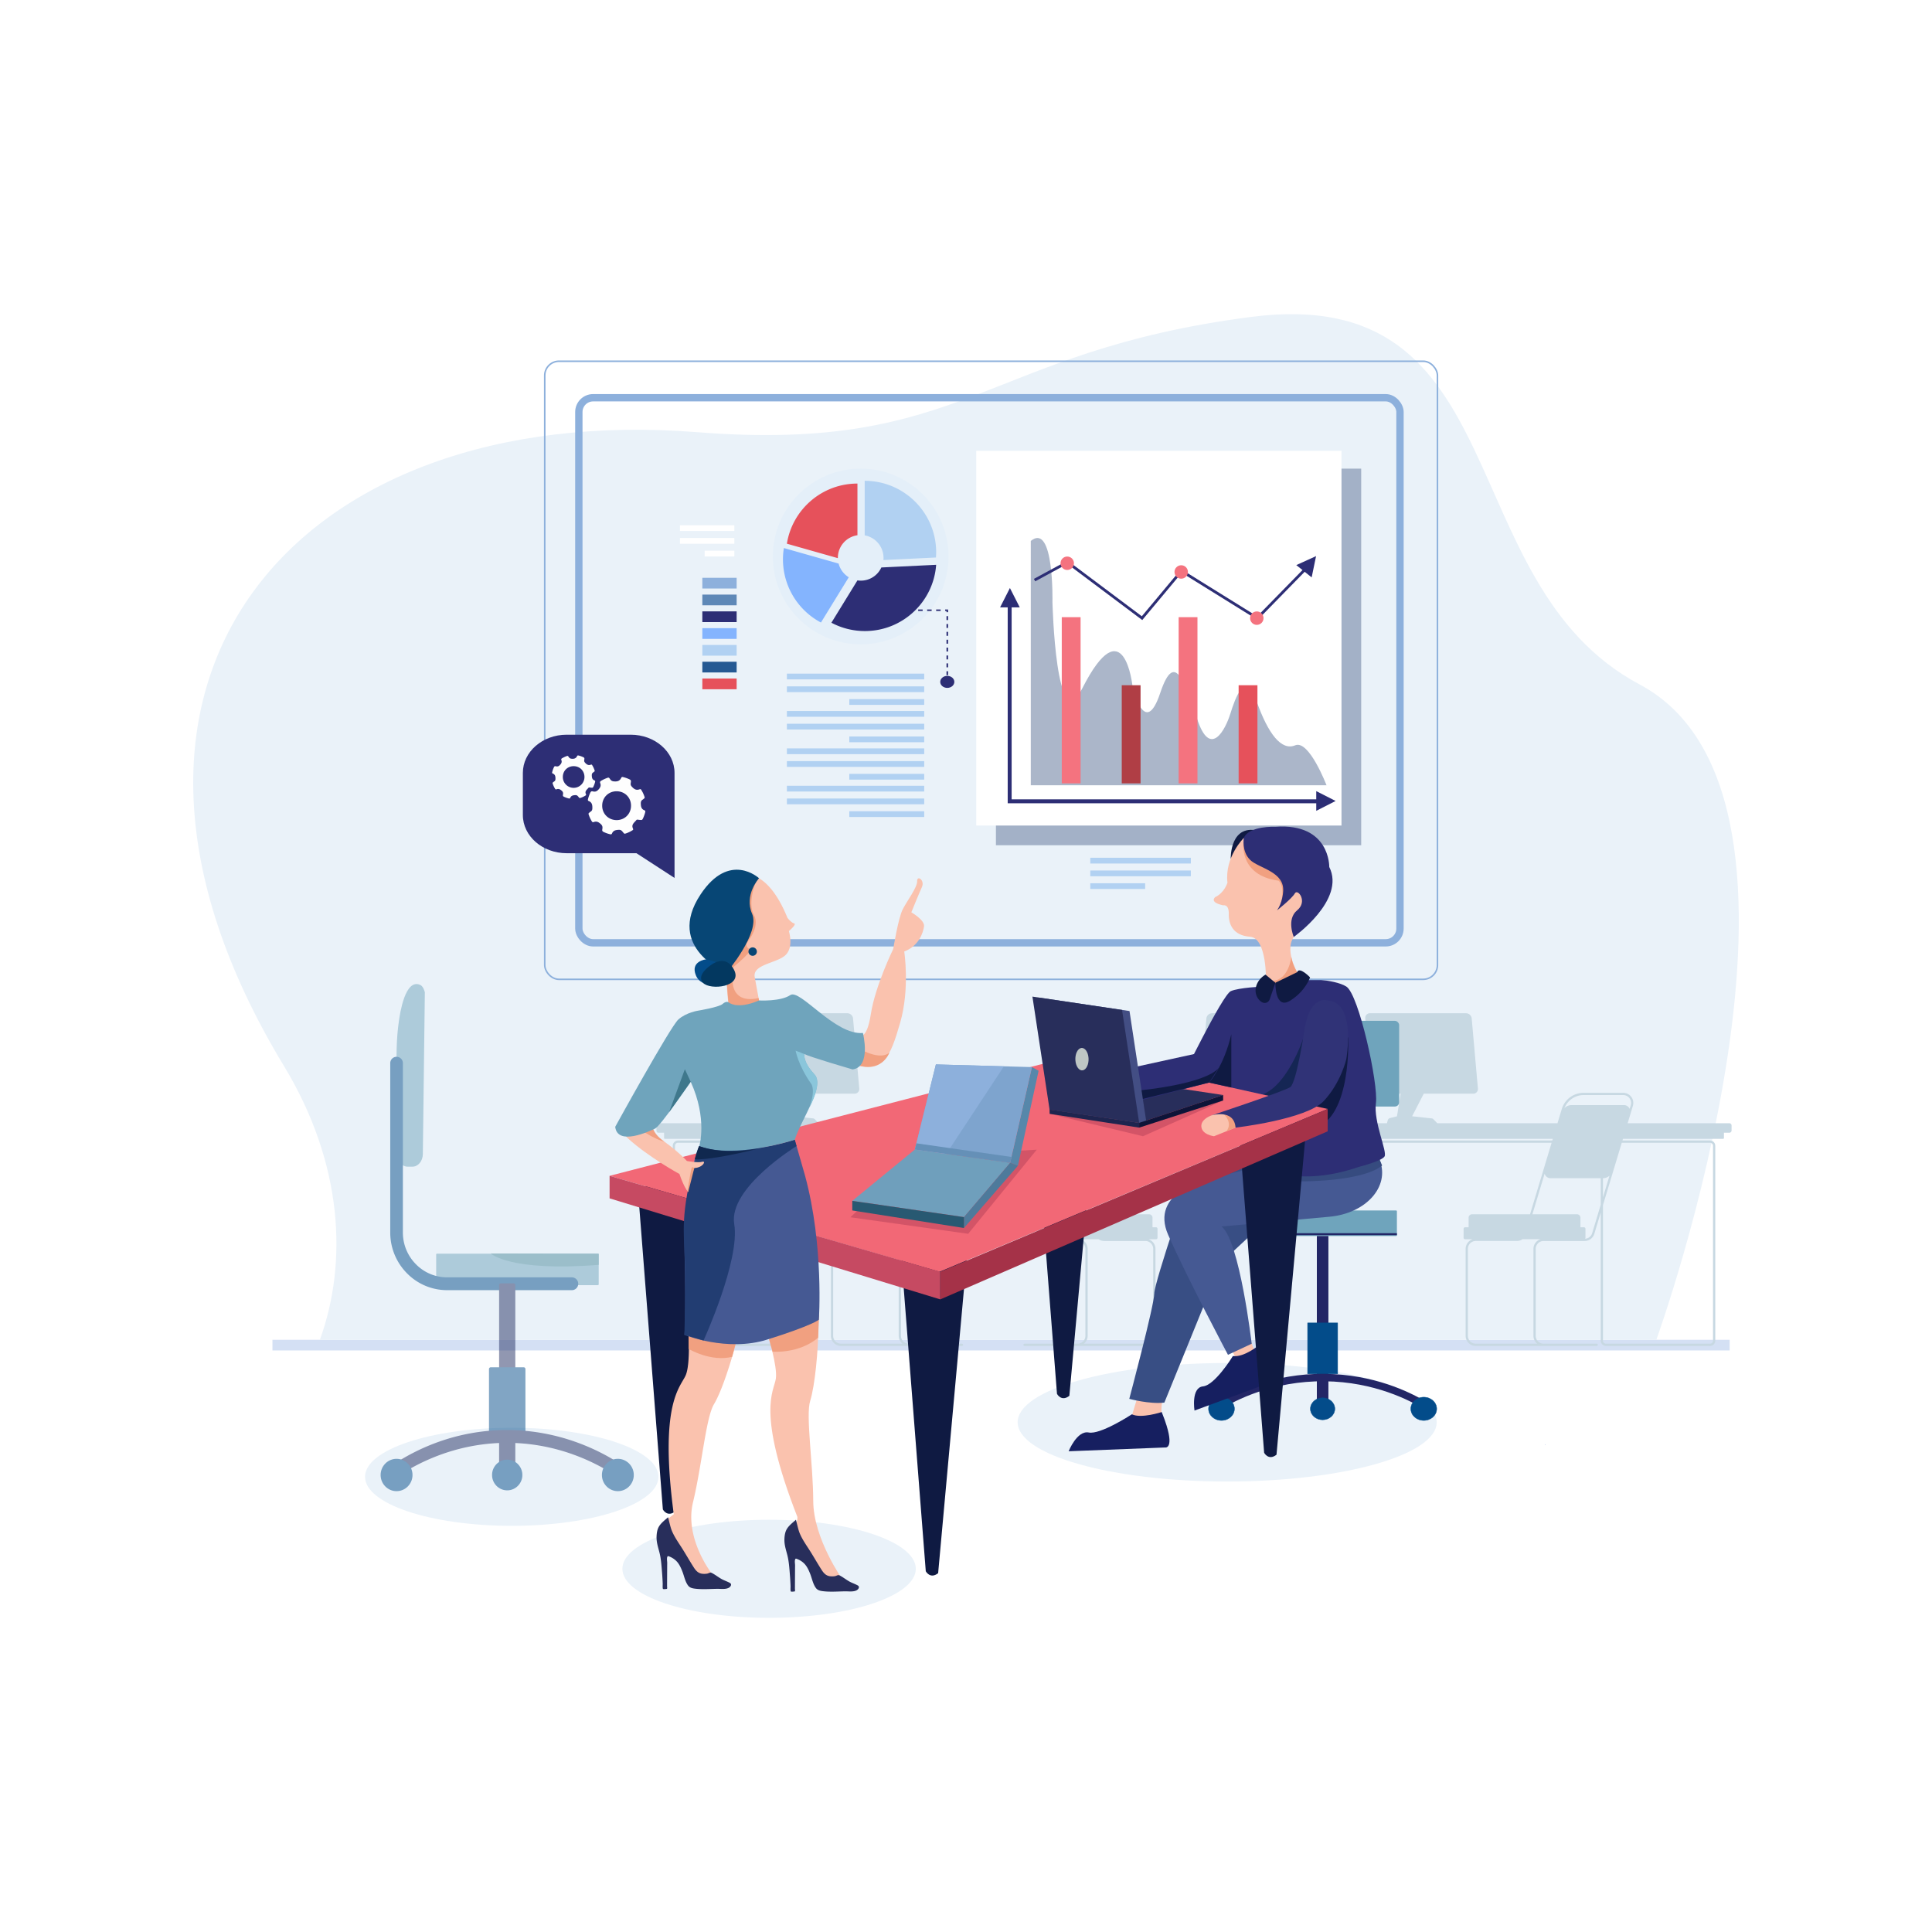 <svg xmlns="http://www.w3.org/2000/svg" viewBox="0 0 5000 5000"><defs><style>.cls-1{fill:#fff;}.cls-2{fill:#eaf2f9;}.cls-3{fill:#d4e0f4;}.cls-4{fill:#c7d8e2;}.cls-5{fill:#6fa4bc;}.cls-6{fill:#fac2ae;}.cls-7{fill:#384e84;}.cls-8,.cls-9{fill:#232666;}.cls-8{stroke:#232666;stroke-width:5px;}.cls-21,.cls-32,.cls-8{stroke-miterlimit:10;}.cls-10,.cls-18{fill:#034c8a;}.cls-10{stroke:#034c8a;stroke-linecap:round;stroke-linejoin:round;stroke-width:0.97px;}.cls-11{fill:#161f60;}.cls-12{fill:#455993;}.cls-13{fill:#364b7f;}.cls-14{fill:#2d2e75;}.cls-15{fill:#152654;}.cls-16{fill:#0f1a42;}.cls-17{opacity:0.5;}.cls-19{fill:#232f63;}.cls-20{fill:#4b8a9b;}.cls-21,.cls-32{fill:none;stroke:#8db0dc;}.cls-21{stroke-width:19px;}.cls-22{fill:#e4eff9;}.cls-23{fill:#7485a5;opacity:0.6;}.cls-24{fill:#f4737f;}.cls-25{fill:#b03e45;}.cls-26{fill:#e6515b;}.cls-27{fill:#b1d1f2;}.cls-28{fill:#84b4fe;}.cls-29{fill:#8db0dc;}.cls-30{fill:#5e88b7;}.cls-31{fill:#255993;}.cls-32{stroke-width:4px;}.cls-33{fill:#282e5b;}.cls-34{fill:#f26876;}.cls-35{fill:#f1a080;}.cls-36{fill:#d35467;}.cls-37{fill:#c64a62;}.cls-38{fill:#a53248;}.cls-39{fill:#074675;}.cls-40{fill:#434e84;}.cls-41{fill:#bec6c4;}.cls-42{fill:#1e254f;}.cls-43{fill:#0e1438;}.cls-44{fill:#303377;}.cls-45{fill:#5787aa;}.cls-46{fill:#7ea4ce;}.cls-47{fill:#6f9fbc;}.cls-48{fill:#4e7a9b;}.cls-49{fill:#285972;}.cls-50{fill:#fefefe;}.cls-51{fill:#223d72;}.cls-52{fill:#8ac6db;}.cls-53{fill:#3f788c;}.cls-54{fill:#033860;}.cls-55{fill:#6590b7;}.cls-56{fill:#346ec1;}.cls-57{fill:#10284f;}</style></defs><title>Asset 4</title><g id="Layer_2" data-name="Layer 2"><g id="Layer_1-2" data-name="Layer 1"><rect class="cls-1" width="5000" height="5000"/><ellipse class="cls-2" cx="1990.42" cy="4060.03" rx="379.69" ry="126.92"/><ellipse class="cls-2" cx="1324.4" cy="3821.94" rx="379.69" ry="126.92"/><ellipse class="cls-2" cx="3175.94" cy="3680.81" rx="542.25" ry="153.37"/><rect class="cls-3" x="705.1" y="3467.38" width="3771.23" height="27.57"/><path class="cls-2" d="M827.81,3467.38H4286.58s507.95-1402.3-43.42-1696.13c-492.89-262.67-312.41-1040.95-1005.85-951S2501.43,1173.41,1804,1118.47c-1036.9-81.68-1674.16,641.65-1068.74,1641C888.17,3011.89,900.2,3267.9,827.81,3467.38Z"/><path class="cls-4" d="M4475.56,2906.93H4212.34l13.55-44.94a26.22,26.22,0,0,0-25.11-33.79h-102.1a59.09,59.09,0,0,0-56.92,42.3l-11,36.43h-311l-9.78-10.12a8.2,8.2,0,0,0-5-2.44l-50.43-5.45,30.13-58.47h127.86a12.08,12.08,0,0,0,12.29-13.36l-16.09-181.44a15,15,0,0,0-14.66-13.37H3545.49a12.09,12.09,0,0,0-12.29,13.37l16.09,181.44a15,15,0,0,0,14.66,13.36h60.87l-9.48,58.53-18,4.56a8.13,8.13,0,0,0-5.84,5.67l-2.18,7.72H3341.49l-2.18-7.72a8.13,8.13,0,0,0-5.83-5.67l-18-4.56-9.48-58.52h60.87a15,15,0,0,0,14.66-13.37l16.09-181.44a12.09,12.09,0,0,0-12.29-13.37H3136.77a15,15,0,0,0-14.66,13.37L3106,2817.09a12.09,12.09,0,0,0,12.29,13.37h127.86l30.13,58.46-50.43,5.45a8.2,8.2,0,0,0-5,2.44l-9.78,10.12H2752.62l-11-36.43a59.12,59.12,0,0,0-56.93-42.3h-102.1a26.22,26.22,0,0,1-24.47,0H2456a59.11,59.11,0,0,0-56.93,42.3l-11,36.43H2118.72l-9.79-10.12a8.15,8.15,0,0,0-5-2.44l-50.43-5.45,30.13-58.47h127.86a12.08,12.08,0,0,0,12.29-13.36l-16.09-181.44a15,15,0,0,0-14.66-13.37H1944.47a12.09,12.09,0,0,0-12.29,13.37l16.09,181.44a15,15,0,0,0,14.66,13.36h60.87l-2.8,17.25-6.68,41.28-18,4.56a8.11,8.11,0,0,0-5.83,5.67l-2.18,7.72H1703.83a4.93,4.93,0,0,0-4.93,4.93v14.67a4.93,4.93,0,0,0,4.93,4.93h14.82v13.78a2.16,2.16,0,0,0,2.16,2.16h655.12l-1.28,4.26h-620a13.54,13.54,0,0,0-13.52,13.52v504.58a13.54,13.54,0,0,0,13.52,13.52H2024a13.54,13.54,0,0,0,13.52-13.52V2965.18a7.72,7.72,0,0,1,7.71-7.72H2372.9l-55.8,185.12H2166.81a8.71,8.71,0,0,0-8.71,8.71v24.89H2149a3.91,3.91,0,0,0-3.91,3.9v23.18a3.91,3.91,0,0,0,3.91,3.9h19.53a26.27,26.27,0,0,0-18.14,24.93v225a26.25,26.25,0,0,0,26.22,26.22H2489.4a2.91,2.91,0,1,0,0-5.81H2352.13a20.44,20.44,0,0,1-20.42-20.41v-225a20.44,20.44,0,0,1,20.42-20.41h106.21a26.06,26.06,0,0,0,25.11-18.65l71-235.57h31.83l71,235.57a26.05,26.05,0,0,0,25.1,18.65h106.22a20.43,20.43,0,0,1,20.41,20.41v225a20.43,20.43,0,0,1-20.41,20.41H2651.34a2.91,2.91,0,0,0,0,5.81h312.78a26.25,26.25,0,0,0,26.22-26.22v-225a26.27,26.27,0,0,0-18.15-24.93h19.54a3.91,3.91,0,0,0,3.91-3.9v-23.18a3.91,3.91,0,0,0-3.91-3.9h-9.08v-24.89a8.71,8.71,0,0,0-8.71-8.71H2823.65l-55.8-185.12H4015.54l-55.8,185.12H3809.46a8.71,8.71,0,0,0-8.71,8.71v24.89h-9.08a3.91,3.91,0,0,0-3.91,3.9v23.18a3.91,3.91,0,0,0,3.91,3.9h19.53a26.27,26.27,0,0,0-18.14,24.93v225a26.25,26.25,0,0,0,26.22,26.22h312.77a2.91,2.91,0,1,0,0-5.81H3994.77a20.44,20.44,0,0,1-20.41-20.41v-225a20.44,20.44,0,0,1,20.41-20.41H4101a26,26,0,0,0,25.1-18.65l16.58-55v331.72a13.54,13.54,0,0,0,13.52,13.52h269.35a13.53,13.53,0,0,0,13.51-13.52V2965.18a13.53,13.53,0,0,0-13.51-13.52H4198.86l1.28-4.26h259.24a2.16,2.16,0,0,0,2.16-2.16v-13.78h14a5.73,5.73,0,0,0,5.73-5.72v-13.09A5.73,5.73,0,0,0,4475.56,2906.93Zm-2443.85,58.25v504.58a7.72,7.72,0,0,1-7.71,7.71H1754.65a7.72,7.72,0,0,1-7.71-7.71V2965.18a7.72,7.72,0,0,1,7.71-7.72h279.48A13.5,13.5,0,0,0,2031.71,2965.18Zm534.52-122.93a20.3,20.3,0,0,1,4.14-4.14,20.3,20.3,0,0,1,7.33,22.13,9.5,9.5,0,0,1-14.65,0A20.22,20.22,0,0,1,2566.23,2842.25Zm4.14,62.41.69,2.27h-1.37Zm1578.21,144.53a24.82,24.82,0,0,0,16.78-6.53l-16.88,56v-49.47ZM4098.68,2834h102.1a20.41,20.41,0,0,1,19.55,26.3l-2.87,9.51a15.81,15.81,0,0,0-14.6-9.86H4067.07a24.78,24.78,0,0,0-18.35,8.14A53.3,53.3,0,0,1,4098.68,2834Zm-1516.07,0h102.1a53.3,53.3,0,0,1,50,34.09,24.76,24.76,0,0,0-18.35-8.14h-132.6a25.92,25.92,0,0,0-4.54-21.18,26.63,26.63,0,0,0-3.31-3.63A20.51,20.51,0,0,1,2582.61,2834ZM2456,2834h102.1a20.51,20.51,0,0,1,6.74,1.14,26.63,26.63,0,0,0-3.31,3.63A25.94,25.94,0,0,0,2557,2860h-132.6a24.74,24.74,0,0,0-18.34,8.14A53.29,53.29,0,0,1,2456,2834Zm-130.13,398.08v225a27.49,27.49,0,0,0,.16,2.88c0,.31.1.61.14.91.1.63.2,1.26.33,1.87.08.36.18.7.27,1.05.15.55.3,1.1.49,1.64.12.36.25.7.38,1.05.2.52.41,1,.65,1.53.15.34.31.67.48,1,.25.5.53,1,.82,1.47.18.3.35.6.54.89.34.51.69,1,1.06,1.48.18.24.35.49.54.72.51.63,1.06,1.24,1.63,1.83l.17.19a26.62,26.62,0,0,0,2,1.81l.1.09H2176.63a20.43,20.43,0,0,1-20.41-20.41v-225a20.43,20.43,0,0,1,20.41-20.41h106.22a26.12,26.12,0,0,0,14.75-4.52h46.45A26.27,26.27,0,0,0,2325.91,3232.09Zm152-40.73a20.26,20.26,0,0,1-18.4,14.43,3.91,3.91,0,0,0,1-2.53v-23.18a3.91,3.91,0,0,0-3.91-3.9h-9.08v-24.89a8.71,8.71,0,0,0-8.71-8.71H2323.16l31.76-105.35a15.78,15.78,0,0,0,15.31,12h135.7a24.85,24.85,0,0,0,16.78-6.53Zm78.32-239.7,1.28-4.26h25.77l1.28,4.26Zm428.32,280.43v225a20.44,20.44,0,0,1-20.41,20.41H2805.06a26.18,26.18,0,0,0,9.78-20.41v-225a26.27,26.27,0,0,0-18.14-24.93h46.45a26.12,26.12,0,0,0,14.75,4.52h106.22A20.44,20.44,0,0,1,2984.53,3232.09ZM2702,3142.58a8.7,8.7,0,0,0-8.7,8.71v24.89h-9.08a3.91,3.91,0,0,0-3.91,3.9v23.18a3.91,3.91,0,0,0,1,2.53,20.24,20.24,0,0,1-18.4-14.43L2618,3042.67a24.83,24.83,0,0,0,16.78,6.52h135.69a15.8,15.8,0,0,0,15.32-12l31.76,105.37Zm64.1-190.92-1.28-4.26H4018.58l-1.29,4.26Zm1202.46,280.43v225a27.49,27.49,0,0,0,.16,2.88c0,.31.1.61.14.91.09.63.19,1.26.33,1.88.08.35.18.69.27,1,.14.56.3,1.11.49,1.66.11.35.24.69.38,1,.2.53.41,1,.65,1.55.15.33.31.66.47,1,.26.51.54,1,.83,1.48.18.3.35.6.54.89.33.51.69,1,1.06,1.48.18.24.35.49.54.72.5.62,1,1.22,1.6,1.79.07.07.13.16.2.23a26.48,26.48,0,0,0,2,1.81l.11.09H3819.28a20.43,20.43,0,0,1-20.41-20.41v-225a20.43,20.43,0,0,1,20.41-20.41H3925.5a26.09,26.09,0,0,0,14.74-4.52h46.46A26.26,26.26,0,0,0,3968.56,3232.09Zm152-40.73a20.27,20.27,0,0,1-18.41,14.43,3.87,3.87,0,0,0,1-2.53v-23.18a3.91,3.91,0,0,0-3.91-3.9h-9.08v-24.89a8.71,8.71,0,0,0-8.71-8.71H3965.81l31.75-105.35a15.8,15.8,0,0,0,15.32,12h129.79v68.73Zm305-233.9a7.72,7.72,0,0,1,7.71,7.72v504.58a7.72,7.72,0,0,1-7.71,7.71H4156.19a7.72,7.72,0,0,1-7.71-7.71v-351l48.63-161.32Z"/><rect class="cls-5" x="3436.06" y="2641.93" width="184.96" height="221.74" rx="11"/><path class="cls-6" d="M2945.76,3609.12,2922.6,3686l96.57,3.6s-30.21-20.31,0-106.11S2945.76,3609.12,2945.76,3609.12Z"/><polygon class="cls-6" points="3181.99 3481 3212.07 3544.49 3252.32 3512.75 3217.15 3415.93 3181.99 3481"/><path class="cls-7" d="M3087.51,3027.61s-100.28,290.5-100.28,320.21-64.63,272.33-64.63,272.33,52.3,14.46,90.78,9.71l147.68-362.92,323.14-300.73S3493.11,2857.61,3087.51,3027.61Z"/><rect class="cls-5" x="3230.7" y="3132.67" width="384.49" height="66.09" rx="2.03" transform="translate(6845.89 6331.43) rotate(180)"/><path class="cls-8" d="M3615.19,3194H3230.7"/><rect class="cls-9" x="3407.99" y="3198.76" width="29.91" height="434.34" transform="translate(6845.89 6831.86) rotate(180)"/><rect class="cls-10" x="3384.07" y="3423.68" width="77.75" height="131.88" transform="translate(6845.89 6979.24) rotate(180)"/><path class="cls-9" d="M3161.18,3646c34.81-20.83,131.46-72.7,267.32-71.26,129.25,1.37,221,50.2,256.22,71.26v-21.86c-37-21.17-128.61-67.32-256.22-68.62-134.15-1.38-230.56,47.59-267.32,68.62Z"/><path class="cls-10" d="M3651.24,3646c0-16.64,15-30.13,33.48-30.13s33.47,13.49,33.47,30.13-15,30.12-33.47,30.12S3651.24,3662.68,3651.24,3646Z"/><path class="cls-10" d="M3127.7,3646c0-16.64,15-30.13,33.48-30.13s33.47,13.49,33.47,30.13-15,30.12-33.47,30.12S3127.7,3662.68,3127.7,3646Z"/><path class="cls-10" d="M3391.33,3646c0-15.72,14.16-28.46,31.62-28.46s31.61,12.74,31.61,28.46-14.15,28.45-31.61,28.45S3391.33,3661.75,3391.33,3646Z"/><path class="cls-11" d="M3190.78,3509.36h0l-.25.4c-3.47,5.61-47.19,75.22-77.19,78.18-31.26,3.09-22,62.57-22,62.57l224.21-82.71s24.36-1.66-26.28-56.22c-8.14-8.77-18.15-18.86-30.59-30.58h0S3219.44,3513.6,3190.78,3509.36Z"/><path class="cls-12" d="M3121.79,3052.83s-147.08,32.73-98.61,142.91S3178,3506.26,3178,3506.26l61.38-28.7s-31.2-266.8-78-303.4l279.11-25.24c94.47-8.54,156.41-77.45,130.62-145.29l-22.26-58.54Z"/><path class="cls-13" d="M3367.9,3057.41s157.2,1.26,209-41.08l-11-26.19-204.57,33.64Z"/><path class="cls-14" d="M3268.9,2553.13s-62.77,2.63-83.57,11.92c-21.85,9.75-128.51,229.54-128.51,229.54L3309,2870l-59.59,139.63s89.68,71.33,268,10.05c0,0,57.95-14.49,65.75-26.74s-29-89.64-22.29-138.42-44.06-281-76.63-301.38-117.25-20.4-117.25-20.4S3270,2541.21,3268.9,2553.13Z"/><path class="cls-15" d="M3372.08,2689.27s-40.24,119.78-104.95,143.19l78.36,12.27,44.87-129.26Z"/><path class="cls-16" d="M3489,2684.27s10.27,206.11-87.52,236.23-23.4-100.29-23.4-100.29Z"/><g class="cls-17"><rect class="cls-5" x="1128.82" y="3244.48" width="420.6" height="81.46" rx="2.03"/><path class="cls-5" d="M1028,2986.4c0-69.32,1.76-137.76-.85-206.76-1.73-45.67-1.39-91.66,5.19-137,2.89-19.92,16-110.91,55-93.75,7.52,3.31,10.88,14.11,12.16,19.19q-2.6,209.15-5.18,418.28c0,18.19-12,32.94-26.81,32.94h-12.7C1040.05,3019.34,1028,3004.59,1028,2986.4Z"/><path class="cls-18" d="M1157.39,3338.93H1480.3a16.58,16.58,0,0,0,0-33.15H1157.39a113.14,113.14,0,0,1-81.13-34.09,116.36,116.36,0,0,1-33.61-82.27V2751.73a16.35,16.35,0,1,0-32.69,0v437.69a149.62,149.62,0,0,0,43.18,105.72A145.45,145.45,0,0,0,1157.39,3338.93Z"/><rect class="cls-19" x="1296.3" y="3325.95" width="32.71" height="475.36"/><path class="cls-19" d="M1296.3,3806H1329a4.65,4.65,0,0,0,4.62-4.68V3325.94a4.65,4.65,0,0,0-4.62-4.68H1296.3a4.65,4.65,0,0,0-4.61,4.68V3801.3A4.64,4.64,0,0,0,1296.3,3806Zm28.1-9.36h-23.48v-466h23.48Z"/><rect class="cls-18" x="1270.13" y="3543.16" width="85.06" height="162.56"/><path class="cls-18" d="M1270.13,3710.4h85.06a4.65,4.65,0,0,0,4.62-4.68V3543.16a4.65,4.65,0,0,0-4.62-4.68h-85.06a4.65,4.65,0,0,0-4.62,4.68v162.56A4.65,4.65,0,0,0,1270.13,3710.4Zm80.45-9.36h-75.83V3547.85h75.83Z"/><path class="cls-19" d="M1599,3817.25c-38.09-25.67-143.82-89.6-292.44-87.83-141.38,1.69-241.79,61.88-280.28,87.83v-26.93c40.49-26.11,140.69-83,280.28-84.6,146.76-1.69,252.22,58.67,292.44,84.6Z"/><path class="cls-19" d="M1599,3821.94a4.39,4.39,0,0,0,2.17-.56,4.64,4.64,0,0,0,2.44-4.12v-27a4.71,4.71,0,0,0-2.14-4c-49.76-32.08-152.92-85.35-288.94-85.35-2,0-4,0-6,0-126.55,1.46-223.59,47.2-282.7,85.31a4.74,4.74,0,0,0-2.14,4v27a4.66,4.66,0,0,0,2.44,4.12,4.57,4.57,0,0,0,4.74-.22c47.2-31.84,146-85.48,277.77-87,137.08-1.59,240.55,53.84,289.82,87A4.58,4.58,0,0,0,1599,3821.94Zm-4.62-29v15.71c-52.6-34.08-154.37-85.76-287.87-83.87-127.75,1.52-225.12,51.15-275.61,83.87V3792.9c58.3-37.19,152.86-81.08,275.72-82.5l5.91,0C1444.33,3710.38,1544.7,3761.24,1594.4,3792.9Z"/><path class="cls-18" d="M1062.92,3817.25c0-20.51-16.39-37.13-36.62-37.13s-36.62,16.62-36.62,37.13,16.4,37.14,36.62,37.14S1062.92,3837.77,1062.92,3817.25Z"/><path class="cls-18" d="M1026.31,3859.08c22.74,0,41.23-18.76,41.23-41.82s-18.49-41.82-41.23-41.82-41.25,18.75-41.25,41.82S1003.56,3859.08,1026.31,3859.08Zm0-74.28c17.64,0,32,14.57,32,32.46s-14.36,32.45-32,32.45a32.46,32.46,0,0,1,0-64.91Z"/><path class="cls-18" d="M1635.64,3817.25c0-20.51-16.4-37.13-36.62-37.13s-36.62,16.62-36.62,37.13,16.39,37.14,36.62,37.14S1635.64,3837.77,1635.64,3817.25Z"/><path class="cls-18" d="M1599,3859.08c22.74,0,41.23-18.76,41.23-41.82s-18.49-41.82-41.23-41.82-41.24,18.75-41.24,41.82S1576.27,3859.08,1599,3859.08Zm0-74.28c17.64,0,32,14.57,32,32.46s-14.36,32.45-32,32.45a32.27,32.27,0,0,1-32-32.45C1567,3799.37,1581.37,3784.8,1599,3784.8Z"/><path class="cls-18" d="M1347.24,3817.25c0-19.37-15.48-35.07-34.58-35.07s-34.58,15.7-34.58,35.07,15.48,35.08,34.58,35.08S1347.24,3836.62,1347.24,3817.25Z"/><path class="cls-18" d="M1312.66,3857c21.62,0,39.2-17.83,39.2-39.75s-17.58-39.76-39.2-39.76-39.2,17.83-39.2,39.76S1291,3857,1312.66,3857Zm0-70.15a30.39,30.39,0,1,1-30,30.4A30.23,30.23,0,0,1,1312.66,3786.86Z"/><path class="cls-20" d="M1270.13,3243.93s47.76,47.79,279.29,29.49v-28.94Z"/></g><rect class="cls-21" x="1498.04" y="1029.36" width="2125.12" height="1410.63" rx="36.91" transform="translate(5121.2 3469.34) rotate(180)"/><circle class="cls-22" cx="2227.44" cy="1440.16" r="227.32"/><rect class="cls-23" x="2577.44" y="1212.84" width="945.31" height="974.63"/><rect class="cls-1" x="2526.46" y="1166.65" width="945.31" height="969.84"/><path class="cls-23" d="M2667.66,2032.26H3433s-45.18-118.33-81-103.41-70.1-29.83-99.69-113.36-55.22-9.94-68.28,31.82-50.11,111.37-82.82,21.88-58.15-196.79-98.65-75.57-71.66-17.9-71.66-17.9-21.8-207.32-130.06,6c-68.54,135-77.11-223.73-77.11-223.73s4.67-207.32-56.07-158.1Z"/><rect class="cls-24" x="2747.84" y="1597.23" width="48.68" height="430.16"/><rect class="cls-25" x="2903.08" y="1773.35" width="48.68" height="254.04"/><rect class="cls-24" x="3050.33" y="1597.23" width="48.68" height="430.16"/><rect class="cls-26" x="3205.56" y="1773.35" width="48.68" height="254.04"/><polygon class="cls-14" points="3417.73 2078.86 2607.92 2078.86 2607.92 1544.31 2618.11 1544.31 2618.11 2068.66 3417.73 2068.66 3417.73 2078.86"/><rect class="cls-1" x="1759.68" y="1359.34" width="140.75" height="14.89"/><rect class="cls-1" x="1759.68" y="1392.31" width="140.75" height="14.89"/><rect class="cls-1" x="1823.63" y="1425.28" width="76.8" height="14.89"/><rect class="cls-27" x="2821.67" y="2219.88" width="260.17" height="14.89"/><rect class="cls-27" x="2821.67" y="2252.85" width="260.17" height="14.89"/><rect class="cls-27" x="2821.67" y="2285.82" width="141.97" height="14.89"/><rect class="cls-27" x="2036.48" y="1743.35" width="355.38" height="14.89"/><rect class="cls-27" x="2036.48" y="1776.32" width="355.38" height="14.89"/><rect class="cls-27" x="2197.94" y="1809.28" width="193.92" height="14.89"/><rect class="cls-27" x="2036.48" y="1840.08" width="355.38" height="14.89"/><rect class="cls-27" x="2036.48" y="1873.05" width="355.38" height="14.89"/><rect class="cls-27" x="2197.94" y="1906.02" width="193.92" height="14.89"/><rect class="cls-27" x="2036.48" y="1936.82" width="355.38" height="14.89"/><rect class="cls-27" x="2036.48" y="1969.79" width="355.38" height="14.89"/><rect class="cls-27" x="2197.94" y="2002.76" width="193.92" height="14.89"/><rect class="cls-27" x="2036.48" y="2033.56" width="355.38" height="14.89"/><rect class="cls-27" x="2036.48" y="2066.53" width="355.38" height="14.89"/><rect class="cls-27" x="2197.94" y="2099.5" width="193.92" height="14.89"/><rect class="cls-14" x="2289.14" y="1577.38" width="5.56" height="3.79"/><path class="cls-14" d="M2306.34,1577.38H2318v3.79h-11.64Zm23.28,0h11.64v3.79h-11.64Zm23.28,0h11.63v3.79H2352.9Zm23.27,0h11.64v3.79h-11.64Zm23.28,0h11.64v3.79h-11.64Zm23.28,0h11.64v3.79h-11.64Z"/><polygon class="cls-14" points="2446.01 1577.38 2453.66 1577.38 2453.66 1584.33 2449.49 1584.33 2449.49 1581.17 2446.01 1581.17 2446.01 1577.38"/><path class="cls-14" d="M2449.49,1594.51h4.17v10.19h-4.17Zm0,20.38h4.17v10.19h-4.17Zm0,20.37h4.17v10.19h-4.17Zm0,20.38h4.17v10.19h-4.17Zm0,20.37h4.17v10.19h-4.17Zm0,20.38h4.17v10.19h-4.17Zm0,20.37h4.17V1727h-4.17Zm0,20.38h4.17v10.19h-4.17Z"/><rect class="cls-14" x="2449.49" y="1757.51" width="4.17" height="5.05"/><ellipse class="cls-14" cx="2451.57" cy="1764.71" rx="18.26" ry="15.54"/><ellipse class="cls-14" cx="2289.14" cy="1581.42" rx="18.26" ry="15.54"/><polygon class="cls-14" points="2588.18 1571.91 2639.14 1571.91 2613.66 1521.77 2588.18 1571.91"/><polygon class="cls-14" points="3406.44 2047.42 3406.44 2098.38 3456.58 2072.9 3406.44 2047.42"/><polygon class="cls-14" points="3354.76 1462.47 3394.56 1494.3 3405.98 1439.23 3354.76 1462.47"/><path class="cls-26" d="M2168.35,1443.63c0,.29,0,.57,0,.85l-131.91-37.4c14.06-88.21,90.45-155.63,182.62-155.63v133.74A59.07,59.07,0,0,0,2168.35,1443.63Z"/><path class="cls-28" d="M2028.64,1418.34l141.68,40.17A59.1,59.1,0,0,0,2196.6,1494l-72,117.09a184.95,184.95,0,0,1-95.94-192.71Z"/><path class="cls-27" d="M2237.8,1385.5V1244.32c102.15,0,185,82.81,185,185,0,4.54-.23,9-.55,13.49l-136,6.62c.19-1.9.29-3.81.29-5.75A59.07,59.07,0,0,0,2237.8,1385.5Z"/><path class="cls-14" d="M2280.93,1468.6l141.83-6.9c-6.92,95.84-86.81,171.46-184.41,171.46a184.18,184.18,0,0,1-86.68-21.56l67.38-109.55a58.41,58.41,0,0,0,61.88-33.45Z"/><polygon class="cls-14" points="2956.15 1604.68 2762.25 1459.36 2679.14 1504.45 2675.72 1498.15 2762.88 1450.86 2955.01 1594.87 3056.78 1472.95 3253.55 1595.21 3386.75 1459.03 3391.87 1464.04 3254.65 1604.34 3058.29 1482.34 2956.15 1604.68"/><circle class="cls-24" cx="2761.99" cy="1457.71" r="17.4"/><circle class="cls-24" cx="3056.96" cy="1480.25" r="17.4"/><circle class="cls-24" cx="3252.59" cy="1599.78" r="17.4"/><rect class="cls-29" x="1817.64" y="1495.34" width="88.77" height="27.74" transform="translate(3724.06 3018.42) rotate(180)"/><rect class="cls-30" x="1817.64" y="1538.79" width="88.77" height="27.74" transform="translate(3724.06 3105.31) rotate(180)"/><rect class="cls-14" x="1817.64" y="1582.24" width="88.77" height="27.74" transform="translate(3724.06 3192.21) rotate(180)"/><rect class="cls-28" x="1817.64" y="1625.68" width="88.77" height="27.74" transform="translate(3724.06 3279.1) rotate(180)"/><rect class="cls-27" x="1817.64" y="1669.13" width="88.77" height="27.74" transform="translate(3724.06 3365.99) rotate(180)"/><rect class="cls-31" x="1817.64" y="1712.58" width="88.77" height="27.74" transform="translate(3724.06 3452.89) rotate(180)"/><rect class="cls-26" x="1817.64" y="1756.02" width="88.77" height="27.74" transform="translate(3724.06 3539.78) rotate(180)"/><rect class="cls-32" x="1409.78" y="934.86" width="2310.36" height="1599.61" rx="36.91" transform="translate(5129.91 3469.34) rotate(180)"/><polygon class="cls-33" points="3165.47 2833.89 2950.6 2905.21 2716.42 2871.78 2718.67 2861.72 2964.91 2803.81 3165.47 2833.89"/><path class="cls-16" d="M2331,3234l64.9,832.35s11.29,21.32,32,5l79-868.41Z"/><path class="cls-16" d="M1650.58,3074.08l64.89,832.35s11.29,21.32,32,5l79-868.41Z"/><path class="cls-16" d="M2670.59,2775l64.89,832.35s11.29,21.32,32,5l79-868.4Z"/><path class="cls-16" d="M3206.68,2927.4l64.9,832.36s11.28,21.32,32,5l79-868.4Z"/><polygon class="cls-34" points="1577.61 3043.04 2431.59 3291.34 3436.05 2869.99 2796.51 2727.91 1577.61 3043.04"/><path class="cls-6" d="M3149,2882.11S3109,2891,3109,2913.81s32.87,26.75,32.87,26.75l55.72-22.29s6.68-21.73,0-30.64S3149,2882.11,3149,2882.11Z"/><path class="cls-35" d="M3168.14,2884.35s22.69,20.24,6.15,43.24l34.44-14.06S3184.38,2872.16,3168.14,2884.35Z"/><polygon class="cls-36" points="2716.42 2882.61 2958.02 2940.55 3165.47 2848.07 2716.42 2882.61"/><polygon class="cls-33" points="3165.47 2833.89 2950.6 2905.21 2716.42 2871.78 2718.67 2861.72 2964.91 2803.81 3165.47 2833.89"/><polygon class="cls-14" points="3090.09 2727.91 2897.32 2770.11 2922.6 2855.24 3129.1 2801.63 3090.09 2727.91"/><path class="cls-16" d="M2948.17,2822s169.79-15.21,206.61-58.89l-25.68,38.56L2941,2848.07Z"/><path class="cls-16" d="M3185.09,2222.26s-2.73-95.12,77.5-70.61Z"/><polygon class="cls-36" points="2367.45 2993.66 2683.06 2975.41 2505.62 3193.07 2200.84 3150.24 2367.45 2993.66"/><polygon class="cls-37" points="1577.61 3043.04 1577.61 3101.36 2433.47 3362.82 2433.47 3291.34 1577.61 3043.04"/><polygon class="cls-38" points="2433.47 3291.34 3436.05 2869.99 3436.05 2927.83 2433.47 3362.82 2433.47 3291.34"/><path class="cls-6" d="M1907.5,2264.94s71.87-33.43,130.37,110.31c0,0,8.91,12.07,17.08,14.3s-13.37,20.06-13.37,20.06,13.37,41.6-8.91,62.4-85.43,23.77-79.49,56.45S1967.3,2605,1967.3,2605s-78.74,24.51-83.2-16.35a594.24,594.24,0,0,1-3.71-71.31S1738.5,2311.18,1907.5,2264.94Z"/><path class="cls-35" d="M1955.18,2285.5s-21.18,51.68-3.91,82.88-19.51,72.95-19.51,72.95-2.13,11.17,9,15.07-60.34,60.92-60.34,60.92l26.87-129.75S1932.9,2250.54,1955.18,2285.5Z"/><path class="cls-39" d="M1964.36,2272.87S1925,2316,1946.5,2365s-66.11,152.28-66.11,152.28-159.13-63.4-67.6-202.06C1887.81,2201.61,1964.36,2272.87,1964.36,2272.87Z"/><path class="cls-18" d="M1826.55,2482.89s-40.51,4.72-25.65,41.12,71.31,27.48,86.17,0S1826.55,2482.89,1826.55,2482.89Z"/><path class="cls-6" d="M1781.31,3441.54s6.22,85.89-6.41,116.9-69.83,69.94-31.2,360.51a277.54,277.54,0,0,0-29,24.51C1697.05,3961,1801.64,4084,1801.64,4084l42.35-8.92s-73.55-91.93-50.52-187.11,33.43-219.19,54.23-253.79,46.06-113.55,63.14-181.58S1781.31,3441.54,1781.31,3441.54Z"/><path class="cls-35" d="M1782.19,3457.7V3491s57.1,34.25,112.53,20.46l12.54-46.65Z"/><path class="cls-6" d="M1986.19,3453s26.56,82.16,21.68,115.16-51.21,83.74,55.77,357.7c0,0,2.41,25.39-22.33,30.37s103.53,141.91,103.53,141.91l36.4-9s-76.26-106.86-76.59-204.63-19.84-220.74-7.88-259.08,21-127.62,21.33-197.65S1986.19,3453,1986.19,3453Z"/><path class="cls-35" d="M1990.42,3466.05l9,32s67.53,6.28,117.86-36.1l2.61-59.95Z"/><path class="cls-33" d="M1733.28,3943.78c1.62,6.11,3.13,12.23,5.56,18.06,6.86,16.43,17.65,31.32,27.05,46.21,10.17,16.11,19.54,32.8,29.87,48.79,5.26,8.15,11.2,14.54,21,15.93a43.18,43.18,0,0,0,13.52-.27c2.74-.49,5.53-2.37,8.2-2.59,2.28-.19,4.52,1.28,6.43,2.36,7.35,4.15,14.09,9.38,21.4,13.62,6.39,3.69,13.26,6,19.84,9.22,2,1,4.94,2.29,5.66,4.79,1,3.68-2.67,7.51-5.42,9.08-8.32,4.76-20.83,2.79-29.89,2.9-19.23.25-39.25,2-58.42-.48-6.29-.81-12.74-2.26-16.94-7.57-7.81-9.87-10.46-24.69-14.93-36.24-3.78-9.74-8.25-19.84-15.53-27.37a51.92,51.92,0,0,0-18.87-12.13c-2.45-.92-3.6-1.67-4.75.95-1.9,4.31-.26,11.57-.32,16.22-.13,9.38-.36,56.54-.37,59.9,0,1.36.64,4.82,0,6-.85,1.55.27.62-2.19,1.09-1.21.23-7.19.77-8.25,0-1.6-1.16-.78-10.7-.87-13.35-.31-9.34-.86-18.67-1.6-28-1.43-17.88-2.47-36.38-7-53.77-3.7-14.32-7.94-26.4-7.25-41.52.37-8,1.59-16.44,5.35-23.54,5.42-10.22,16.15-18,24.42-25.49Z"/><path class="cls-33" d="M2064.19,3950.27c1.62,6.1,3.13,12.23,5.56,18.06,6.86,16.43,17.65,31.32,27.05,46.21,10.17,16.11,19.54,32.8,29.87,48.79,5.27,8.15,11.2,14.53,21,15.93a43.18,43.18,0,0,0,13.52-.27c2.74-.49,5.53-2.37,8.2-2.59,2.28-.19,4.52,1.28,6.43,2.36,7.35,4.15,14.1,9.38,21.41,13.62,6.38,3.69,13.25,6,19.83,9.22,2,1,4.94,2.29,5.66,4.79,1.05,3.68-2.67,7.51-5.42,9.08-8.32,4.76-20.83,2.79-29.89,2.9-19.23.25-39.25,2-58.42-.48-6.29-.81-12.74-2.26-16.94-7.57-7.81-9.87-10.46-24.69-14.93-36.24-3.78-9.75-8.25-19.84-15.53-27.37a51.71,51.71,0,0,0-18.87-12.13c-2.45-.92-3.6-1.67-4.75,1-1.9,4.3-.26,11.57-.32,16.22-.13,9.38-.36,56.54-.37,59.9,0,1.36.64,4.82,0,6-.85,1.55.27.62-2.19,1.09-1.21.23-7.18.77-8.25,0-1.6-1.16-.78-10.7-.87-13.35-.31-9.34-.86-18.67-1.6-28-1.43-17.88-2.47-36.38-7-53.77-3.7-14.32-7.94-26.4-7.25-41.52.37-8,1.59-16.44,5.35-23.54,5.42-10.23,16.15-18,24.42-25.5Z"/><path class="cls-6" d="M3219,2168.55s-50.14,49-42.34,115.89c0,0-7.8,26.18-31.76,37.32,0,0-16.71,13.38,20.61,21.18,0,0,15.22-3.9,14.57,22.28s10.5,55.72,55.08,59.06,41.22,117,41.22,117,65.75,10,87.47-13.37c0,0-42.34-64.08-15.6-103.07s107.72-112.55,66.12-186.09S3219,2168.55,3219,2168.55Z"/><path class="cls-35" d="M3341.9,2476.68s-6.17,58.53-47.39,61.56l21.56,20.71,44.38-36.66S3344.4,2497.52,3341.9,2476.68Z"/><path class="cls-35" d="M3218.21,2179.51s-13.38,85.8,90.8,99.72c0,0,15.95,11.41,7.14,53.07s33-110,33-110Z"/><path class="cls-11" d="M2929.28,3660.2h0l-.43.28c-6.06,3.93-81.87,52.58-111.09,46.81-30.45-6-52.12,48.56-52.12,48.56l249.2-9.79s23.34,5.34,4.33-56.46c-3.05-9.93-7.16-21.53-12.68-35.24h0S2953.6,3671.89,2929.28,3660.2Z"/><path class="cls-6" d="M2222.6,2678.7s20.05,17.83,31.2-54.6,57.94-168.25,57.94-168.25,12.81-79.67,24.51-102.52,37.89-56.82,37.33-73,20.62-2.79,12.26,15.6-27.3,65.18-27.3,65.18,35.1,20.06,32.87,36.22-13.07,50.65-51.26,65.18c0,0,15,95.83-10.58,184.41s-44,133.16-119.79,107Z"/><path class="cls-35" d="M2238.13,2721.08s41.91,21.56,63.51,3.27c0,0-18.87,54.91-89.18,30.46Z"/><path class="cls-35" d="M1896.11,2540.58s-2,57.87,67.11,42.42l4.08,22s-80.37,1.13-82.16-11.23l-4.55-55.42Z"/><polygon class="cls-40" points="2735.57 2874.31 2967.5 2908.8 2923.16 2616.57 2691.23 2582.08 2735.57 2874.31"/><polygon class="cls-33" points="2716.24 2871.44 2948.17 2905.93 2903.83 2613.7 2671.9 2579.2 2716.24 2871.44"/><path class="cls-41" d="M2783.11,2744c-1.09-16,5.64-30.18,15-31.79s17.88,10,19,26-5.65,30.18-15,31.79S2784.19,2760,2783.11,2744Z"/><polygon class="cls-42" points="2716.24 2871.44 2948.17 2905.93 2948.17 2918.27 2716.42 2882.61 2716.24 2871.44"/><polygon class="cls-43" points="3165.47 2833.89 3165.47 2848.07 2948.17 2918.27 2948.17 2905.93 3165.47 2833.89"/><path class="cls-16" d="M3275.19,2522.29l25.45,21-14.49,42.5a14.26,14.26,0,0,1-8,8.79c-4.13,1.65-9.91,1.86-16.49-3.92C3241.24,2572.75,3246.78,2539.14,3275.19,2522.29Z"/><path class="cls-16" d="M3357,2516l-56.32,27.32s-1.65,71.33,38.46,46.26,51.26-60.17,51.26-60.17S3362.56,2500.33,3357,2516Z"/><path class="cls-44" d="M3377,2658.64s-21.17,143.75-37.88,154.89-205,73.54-205,73.54,59.48-19.05,63.52,31.2c0,0,183.9-21.17,228.44-69.09s58.18-108.09,58.18-108.09,25.75-146-46.31-151.53C3437.9,2589.56,3392.53,2571.32,3377,2658.64Z"/><polygon class="cls-45" points="2670.7 2761.65 2687.92 2771.16 2634.37 3016.97 2614.29 3009.4 2670.7 2761.65"/><polygon class="cls-46" points="2422.08 2754.73 2670.7 2761.65 2614.29 3009.4 2367.58 2975.05 2422.08 2754.73"/><polygon class="cls-47" points="2205.7 3107.81 2494.76 3149.88 2614.29 3009.4 2367.58 2975.05 2205.7 3107.81"/><polygon class="cls-48" points="2494.76 3149.88 2494.76 3178.09 2634.37 3016.97 2614.29 3009.4 2494.76 3149.88"/><polygon class="cls-49" points="2205.7 3107.81 2494.76 3149.88 2494.76 3178.09 2205.7 3132.67 2205.7 3107.81"/><polygon class="cls-29" points="2422.08 2754.73 2598.11 2759.63 2448.87 2986.37 2367.58 2975.05 2422.08 2754.73"/><path class="cls-14" d="M3219,2168.55s-6.18,34.36,16.1,56.64,92.1,30.46,85.42,84.69c0,0-1.48,26.07-15.59,46.09,0,0,38.69-30.49,46.09-43.86s34.14,20.87,5.91,43.86-8.68,68.87-8.68,68.87,135-95.65,91.88-181.08c0,0,2.54-114.4-139.5-104C3300.63,2139.76,3232.61,2136.43,3219,2168.55Z"/><path class="cls-14" d="M1466.57,2208.11h180.6l98.52,64v-271.8c0-54.62-50.78-98.9-113.41-98.9H1466.57c-62.64,0-113.41,44.28-113.41,98.9v108.9C1353.16,2163.84,1403.93,2208.11,1466.57,2208.11Z"/><path class="cls-50" d="M1638.46,2145.81a4.49,4.49,0,0,0-.12-1.12c-5.43-10.73,3.45-15.93,8.72-22.5.87-1.08,2.14-1,3.35-.9,1.68.17,3.35.47,5,.61,6.59.52,6.62.52,9.34-5.41a82.54,82.54,0,0,0,5-14.35c.6-2.34.37-4.24-1.93-5.12-8.08-3.1-9.15-9.4-9.42-17.15-.18-5.09,1.09-8.14,5.1-10.62,1.22-.76,2.23-1.85,3.41-2.69a3.25,3.25,0,0,0,1.21-4.11,80.77,80.77,0,0,0-8.56-18.33c-1-1.59-2.36-2.27-4-1.6-8.25,3.48-14,.21-19.67-5.88-2.82-3-4.29-5.27-3.63-9.53,1.3-8.33,1-8.41-6.9-11.85a84.34,84.34,0,0,0-12.71-4.17c-2.2-.57-3.88-.26-4.85,1.83-3.12,6.7-7.85,9.55-15.67,9.45-5.69-.08-9.64-.72-13-5.68-3.46-5.19-3.85-4.93-9.74-2.69a102.57,102.57,0,0,0-13.36,6.44c-2.64,1.47-3.82,3.31-2.73,6.13,2.57,6.56.58,11.16-4.16,16.48-4.56,5.12-8.88,6.72-14.91,5.08-3.6-1-5.28.55-6.68,3.61a87.33,87.33,0,0,0-5.86,16.7c-.48,2-.34,3.75,1.69,4.53,8.34,3.21,9.7,9.61,9.66,17.74,0,4.71-.85,7.73-4.79,10-1.24.72-2.22,1.85-3.41,2.68a3.39,3.39,0,0,0-1.44,4.35,83.39,83.39,0,0,0,8.31,18.05c1.16,1.86,2.7,2.57,4.56,1.82,7.57-3,12.68-.24,18.58,5.08,5.08,4.57,4.73,8.91,3.82,14-.61,3.43.6,5.1,3.52,6.45a85.82,85.82,0,0,0,16.69,5.91c2.19.51,4,.33,4.84-1.81,3.28-8,9.4-9.2,17.42-9.66,6.16-.35,8.33,2.72,11.22,6.27,3.63,4.48,3.61,4.44,8.94,2.53a76.56,76.56,0,0,0,14.95-7.28C1637.69,2148.28,1639.13,2147.44,1638.46,2145.81Zm-42.68-98c21.23,0,37.33,16.14,37.29,37.38,0,21-16.13,37.18-37.12,37.23-21.17,0-37.52-16.19-37.5-37.25C1558.47,2063.92,1574.58,2047.8,1595.78,2047.81Z"/><path class="cls-50" d="M1516.63,2056.44a3.44,3.44,0,0,0-.09-.84c-4.07-8.06,2.59-12,6.55-16.9a2.6,2.6,0,0,1,2.52-.67c1.26.12,2.51.35,3.77.46,4.95.39,5,.39,7-4.07a62.74,62.74,0,0,0,3.73-10.78c.44-1.75.27-3.18-1.46-3.84-6.07-2.33-6.87-7.06-7.07-12.88-.14-3.82.82-6.11,3.83-8,.92-.57,1.68-1.39,2.56-2a2.45,2.45,0,0,0,.91-3.09,60.34,60.34,0,0,0-6.43-13.76c-.76-1.2-1.78-1.71-3-1.21-6.19,2.61-10.53.16-14.77-4.41-2.11-2.28-3.22-4-2.72-7.16,1-6.26.75-6.32-5.19-8.9a63.52,63.52,0,0,0-9.55-3.14c-1.65-.42-2.91-.19-3.64,1.38-2.34,5-5.89,7.17-11.76,7.1-4.28-.06-7.24-.54-9.73-4.27-2.61-3.89-2.9-3.7-7.32-2a77.14,77.14,0,0,0-10,4.84c-2,1.11-2.88,2.48-2,4.6,1.92,4.93.43,8.39-3.13,12.38s-6.67,5-11.2,3.82c-2.7-.74-4,.41-5,2.71a65.51,65.51,0,0,0-4.41,12.54c-.35,1.54-.25,2.82,1.28,3.4,6.25,2.41,7.28,7.22,7.25,13.32,0,3.54-.64,5.81-3.6,7.53-.93.54-1.67,1.4-2.56,2a2.54,2.54,0,0,0-1.08,3.27,62.77,62.77,0,0,0,6.24,13.55c.87,1.4,2,1.93,3.43,1.37,5.68-2.27,9.51-.18,14,3.81,3.81,3.44,3.55,6.69,2.87,10.53-.46,2.57.45,3.83,2.64,4.84a64.7,64.7,0,0,0,12.54,4.44c1.64.38,3,.25,3.63-1.36,2.46-6,7.06-6.91,13.08-7.25,4.63-.27,6.26,2,8.43,4.7,2.72,3.36,2.71,3.33,6.72,1.9A57.62,57.62,0,0,0,1515,2059C1516.06,2058.3,1517.14,2057.67,1516.63,2056.44Zm-32.05-73.6c16,0,28,12.13,28,28.08a28,28,0,0,1-56,0C1456.56,1994.94,1468.65,1982.84,1484.58,1982.84Z"/><path class="cls-12" d="M1809.81,2966s-42.71,94-38.25,274.48-.33,213.94-.33,213.94,109.66,45.42,215,12.26c116.56-36.71,133-51.26,133-51.26s13.37-191-35.66-372.38l-26.74-93.38S1916.6,2998.5,1809.81,2966Z"/><path class="cls-51" d="M2061.49,2966s-176.89,108.27-161.29,201.87-79.45,301.39-79.45,301.39l-49.52-14.84s4-150.61,0-220.44-4.26-127.39,38.58-268c0,0,103.49,29.16,247-16.34Z"/><path class="cls-6" d="M1684.55,2897.75s-9.53,20.47,0,31,54,34.29,93.21,75.87c0,0,28.77,5.38,39.61,2.07s2.24,15.3-20.55,16.12c0,0-15.2,33.61-15.75,62,0,0-9.66-8.69-22.73-46.55,0,0-78.27-42.56-132.63-91.56S1639.8,2838.52,1684.55,2897.75Z"/><path class="cls-35" d="M1608.53,2922.42s41.84-3.83,66.63,11.93c24.1,15.31,44.14,20.2,44.14,20.2s-44.34-28.47-26.29-56.8C1714.77,2863.63,1608.53,2922.42,1608.53,2922.42Z"/><path class="cls-5" d="M1885.14,2593.75s21.3,20.43,79.22-4.6c0,0,55.68,3.2,80.94-13.89s115.88,104.74,187.94,98.06c0,0,22.28,87.65-26.74,94.34,0,0-109.95-32-124.8-39.75,0,0-4.46,20.44,25.25,51.64s-32.69,115.14-50.14,170.11c0,0-157.11,51.25-247,16.34,0,0,21.55-70.57-22.28-166.4,0,0-78,114.4-92.11,121.09s-97.32,46-103.26-4.46c0,0,142.63-259.25,163.43-277.83s52-23,52-23,53.48-8.92,62.4-17.09S1885.14,2593.75,1885.14,2593.75Z"/><path class="cls-52" d="M2081.7,2727.91,2059,2719s6.69,38.45,40.67,86.36c0,0,12.14,15.52-5.55,62.11,0,0,37.59-66.66,12.79-87.92C2107,2779.55,2079.84,2751.58,2081.7,2727.91Z"/><polygon class="cls-53" points="1787.53 2799.6 1772.43 2767.1 1731.63 2878.28 1787.53 2799.6"/><path class="cls-35" d="M1796.82,3022.83s-4.33-3.53-6.37-1.49-11.48,61.07-11.48,61.07l2.1,2.45Z"/><path class="cls-54" d="M1837.3,2499.49s39.37-34.17,62.4,10.4-61.31,53.62-80,33.87S1837.3,2499.49,1837.3,2499.49Z"/><circle class="cls-39" cx="1947.89" cy="2462.68" r="10.92"/><polygon class="cls-55" points="2367.58 2975.05 2371.58 2958.86 2617.75 2994.19 2614.29 3009.4 2367.58 2975.05"/><path class="cls-56" d="M3998.75,3738.87a.5.5,0,0,0,0-1,.5.5,0,0,0,0,1Z"/><path class="cls-16" d="M3186.63,2676.66v137.63l-57.53-12.67S3166.82,2761.34,3186.63,2676.66Z"/><path class="cls-57" d="M1961.12,2972.94s-113.39,29.48-163.2,27.46c0,0,8.81-33.06,11.89-34.4C1809.81,2966,1863.69,2990.09,1961.12,2972.94Z"/></g></g></svg>